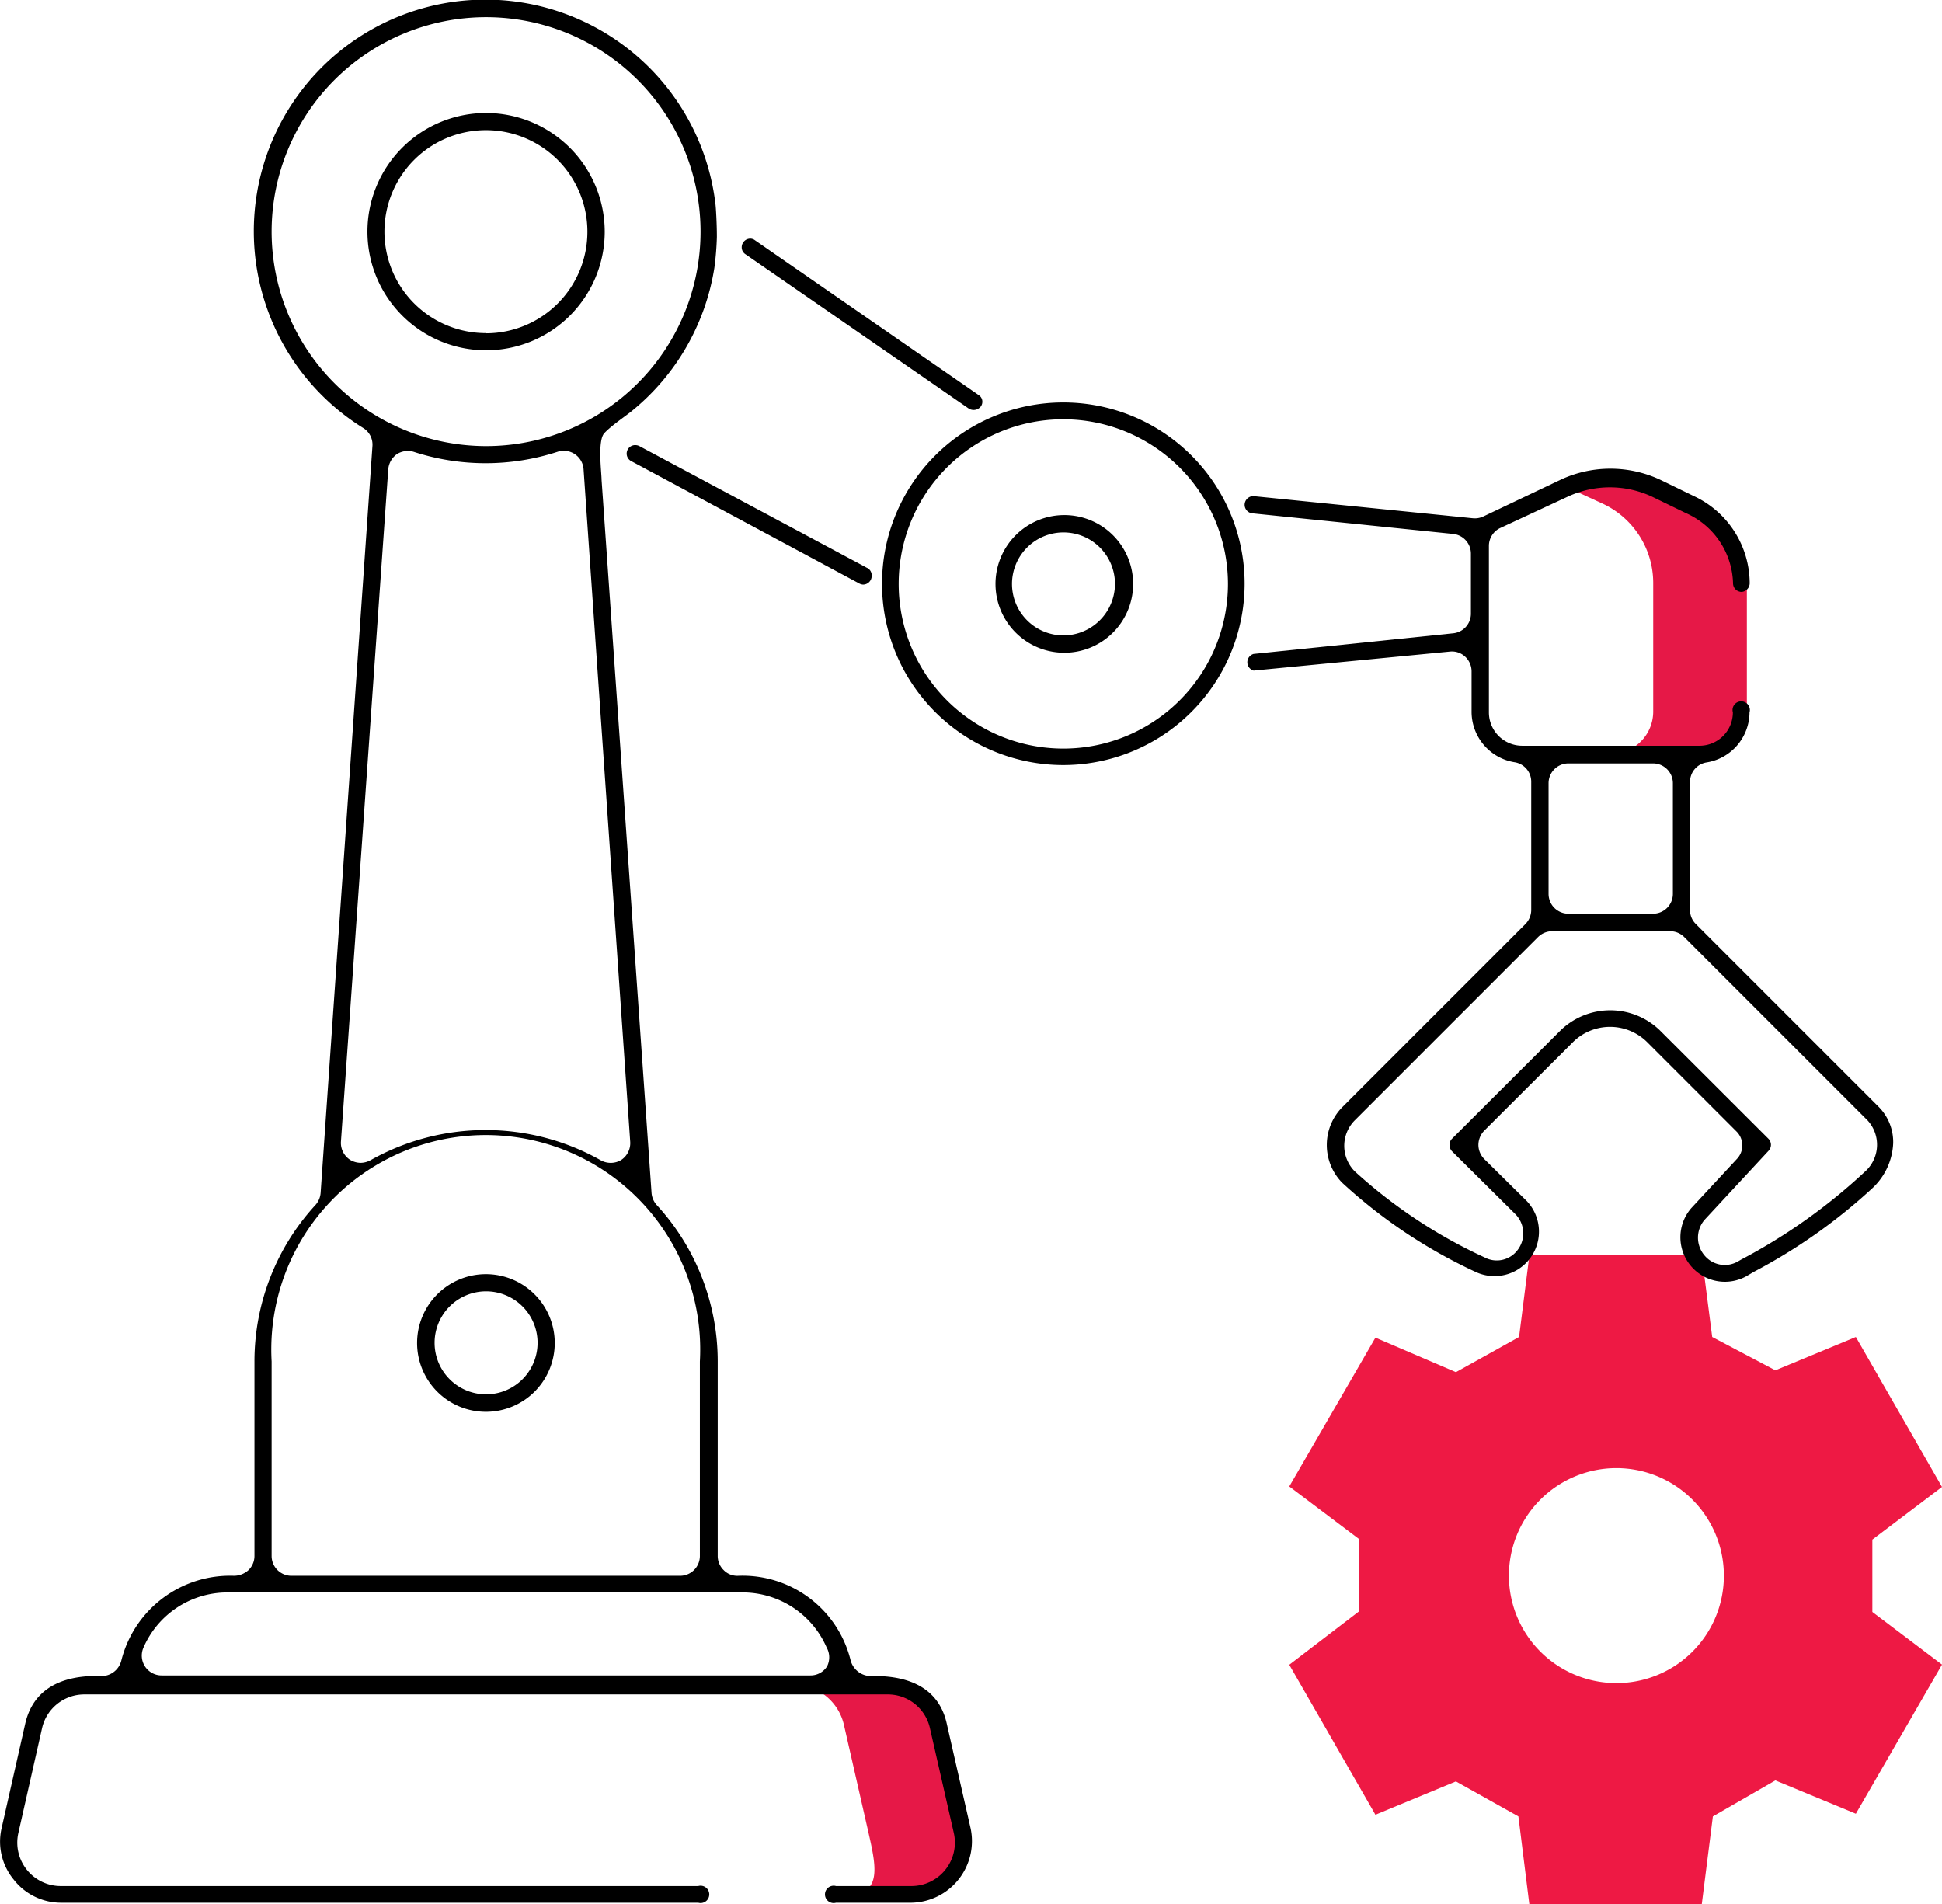 <svg xmlns="http://www.w3.org/2000/svg" viewBox="0 0 116.54 114.27"><defs><style>.cls-2{fill:#e61847}</style></defs><g id="Слой_2" data-name="Слой 2"><g id="Слой_1-2" data-name="Слой 1"><path d="M63.82,30.91A4.13,4.13,0,1,0,68,35,4.13,4.13,0,0,0,63.82,30.91Zm0,7.22A3.09,3.09,0,1,1,66.91,35,3.1,3.1,0,0,1,63.82,38.13Z"/><path d="M63.82,45.91A10.88,10.88,0,1,1,74.69,35,10.89,10.89,0,0,1,63.82,45.91Zm0-20.75A9.88,9.88,0,1,0,73.69,35,9.89,9.89,0,0,0,63.82,25.16Z"/><path d="M112.36,92.39l4.18-3.16-5.17-9-4.83,2-3.79-2-.63-4.9H91.78l-.62,4.9-3.79,2.11-4.83-2.07-5.17,8.93,4.18,3.15v4.35L77.37,99.9l5.17,9,4.83-2L91.12,109l.66,5.3h10.34l.67-5.3,3.75-2.16,4.83,2,5.17-8.95-4.18-3.16ZM97,101a6.45,6.45,0,1,1,6.45-6.44A6.44,6.44,0,0,1,97,101Z" fill="#ee1944"/><path class="cls-2" d="M54.7,113.66H51c2,0,1.53-1.86,1.09-3.81l-1.44-6.32a3.11,3.11,0,0,0-3-2.44h5.61a3.12,3.12,0,0,1,3.05,2.44l1.43,6.32A3.12,3.12,0,0,1,54.7,113.66Z"/><path d="M29.17,76.46a4.13,4.13,0,1,0,4.12,4.12A4.13,4.13,0,0,0,29.17,76.46Zm0,7.21a3.09,3.09,0,1,1,3.09-3.09A3.09,3.09,0,0,1,29.17,83.67Z"/><path d="M29.17,6.78a7.12,7.12,0,1,0,7.12,7.12A7.13,7.13,0,0,0,29.17,6.78Zm0,13.21a6.09,6.09,0,1,1,6.08-6.09A6.09,6.09,0,0,1,29.17,20Z"/><path class="cls-2" d="M104.83,35v7.7a2.54,2.54,0,0,1-2.53,2.54H96.68a2.54,2.54,0,0,0,2.53-2.54V35a5.25,5.25,0,0,0-3-4.76l-2-.92.07,0a6.56,6.56,0,0,1,5.48,0l2.06,1A5.25,5.25,0,0,1,104.83,35Z"/><path d="M58.25,109.73l-1.44-6.32c-.55-2.43-2.78-2.88-4.57-2.83a1.27,1.27,0,0,1-1.19-.93,6.68,6.68,0,0,0-6.76-5.09,1.13,1.13,0,0,1-.86-.34,1.18,1.18,0,0,1-.36-.85V81.7a13.86,13.86,0,0,0-3.66-9.39,1.23,1.23,0,0,1-.31-.72l-3-42.8c0-.43-.25-2.34.16-2.79s1.35-1.08,1.66-1.34a13.86,13.86,0,0,0,4.95-8.59,17.39,17.39,0,0,0,.15-1.85c0-.87-.06-1.76-.08-1.93A13.9,13.9,0,1,0,21.79,25.68a1.17,1.17,0,0,1,.56,1.09L19.24,71.59a1.23,1.23,0,0,1-.31.72,13.86,13.86,0,0,0-3.66,9.39V93.37a1.18,1.18,0,0,1-.36.85,1.31,1.31,0,0,1-.86.34,6.73,6.73,0,0,0-6.77,5.09,1.23,1.23,0,0,1-1.19.93c-1.81-.07-4,.4-4.57,2.83L.09,109.73a3.59,3.59,0,0,0,.73,3.06,3.61,3.61,0,0,0,2.82,1.39H41.9a.52.52,0,1,0,0-1H3.64A2.61,2.61,0,0,1,1.1,110l1.43-6.32a2.6,2.6,0,0,1,2.54-2H53.26a2.59,2.59,0,0,1,2.54,2L57.24,110a2.61,2.61,0,0,1-2.54,3.18H50.17a.52.52,0,1,0,0,1H54.7a3.7,3.7,0,0,0,3.55-4.45ZM16.3,13.9A12.87,12.87,0,1,1,29.17,26.77,12.88,12.88,0,0,1,16.3,13.9Zm7,14.26a1.24,1.24,0,0,1,.52-.91,1.23,1.23,0,0,1,1-.14,13.94,13.94,0,0,0,8.64,0,1.19,1.19,0,0,1,1.56,1.05l2.8,40.37h0a1.21,1.21,0,0,1-.56,1.09,1.23,1.23,0,0,1-1.22,0,14.07,14.07,0,0,0-13.8,0,1.27,1.27,0,0,1-.59.16,1.24,1.24,0,0,1-.64-.18,1.21,1.21,0,0,1-.55-1.1Zm-7,53.54A12.87,12.87,0,1,1,42,81.7V93.37a1.19,1.19,0,0,1-1.19,1.19H17.49a1.19,1.19,0,0,1-1.19-1.19ZM49.63,100a1.17,1.17,0,0,1-1,.54H9.7a1.19,1.19,0,0,1-1.09-1.67,5.49,5.49,0,0,1,5-3.31h31a5.5,5.5,0,0,1,5,3.31A1.2,1.2,0,0,1,49.63,100Z"/><path d="M112.77,66.45l-11-11a1.16,1.16,0,0,1-.35-.84V46.93a1.18,1.18,0,0,1,1-1.18,3.06,3.06,0,0,0,2.57-3,.52.52,0,1,0-1,0,2,2,0,0,1-2,2H91.35a2,2,0,0,1-2-2v-10A1.19,1.19,0,0,1,90,31.7l4.11-1.91a6,6,0,0,1,5,0l2.06,1A4.74,4.74,0,0,1,104,35a.52.52,0,0,0,.52.52A.53.53,0,0,0,105,35a5.79,5.79,0,0,0-3.35-5.23l-2.06-1a7.07,7.07,0,0,0-5.9,0L89,31a1.2,1.2,0,0,1-.62.1L75.2,29.77h0a.53.53,0,0,0-.51.52.52.52,0,0,0,.51.52h0l12,1.23a1.19,1.19,0,0,1,1.07,1.19v3.62A1.18,1.18,0,0,1,87.23,38l-12,1.24h0a.52.52,0,0,0,0,1h0L87,39.1a1.16,1.16,0,0,1,.92.3,1.2,1.2,0,0,1,.39.88v2.46a3.07,3.07,0,0,0,2.58,3,1.18,1.18,0,0,1,1,1.18v7.69a1.21,1.21,0,0,1-.35.84l-11,11a3.24,3.24,0,0,0,0,4.52,31.06,31.06,0,0,0,8,5.35,2.67,2.67,0,0,0,3.1-4.23l-2.57-2.54a1.21,1.21,0,0,1-.35-.84,1.24,1.24,0,0,1,.34-.85l5.33-5.32a3.16,3.16,0,0,1,4.46,0l5.37,5.37a1.18,1.18,0,0,1,0,1.65l-2.72,2.93a2.67,2.67,0,0,0,3.29,4.1h0l.44-.26a33.25,33.25,0,0,0,7.1-5,3.91,3.91,0,0,0,1.28-2.72A3,3,0,0,0,112.77,66.45ZM92.93,47a1.19,1.19,0,0,1,1.19-1.19H99.2A1.19,1.19,0,0,1,100.39,47v6.64a1.19,1.19,0,0,1-1.19,1.19H94.12a1.19,1.19,0,0,1-1.19-1.19ZM112,70.23a34.35,34.35,0,0,1-7.52,5.36l-.19.11a1.58,1.58,0,0,1-2-.36,1.65,1.65,0,0,1,0-2.14l3.84-4.14a.52.52,0,0,0,0-.72l-6.54-6.53a4.29,4.29,0,0,0-5.92,0l-6.54,6.53a.5.5,0,0,0-.14.37.53.53,0,0,0,.14.37l3.78,3.75A1.64,1.64,0,0,1,91.08,75a1.56,1.56,0,0,1-2,.45,30.43,30.43,0,0,1-7.78-5.16,2.17,2.17,0,0,1,0-3.06l11-11a1.21,1.21,0,0,1,.84-.35h7.09a1.19,1.19,0,0,1,.84.35l11,11A2.16,2.16,0,0,1,112,70.23Z"/><path d="M52,34.06h0L38.37,26.77h0a.56.56,0,0,0-.23-.06.51.51,0,0,0-.28.95h0L51.54,35h0a.57.57,0,0,0,.25.08.52.52,0,0,0,.52-.52A.5.5,0,0,0,52,34.06Z"/><path d="M58.72,23.7,45.28,14.4h0a.46.46,0,0,0-.25-.08.52.52,0,0,0-.52.52.49.49,0,0,0,.23.42v0l13.4,9.26a.55.55,0,0,0,.72-.13.49.49,0,0,0,.08-.39A.47.47,0,0,0,58.72,23.7Z"/></g></g></svg>